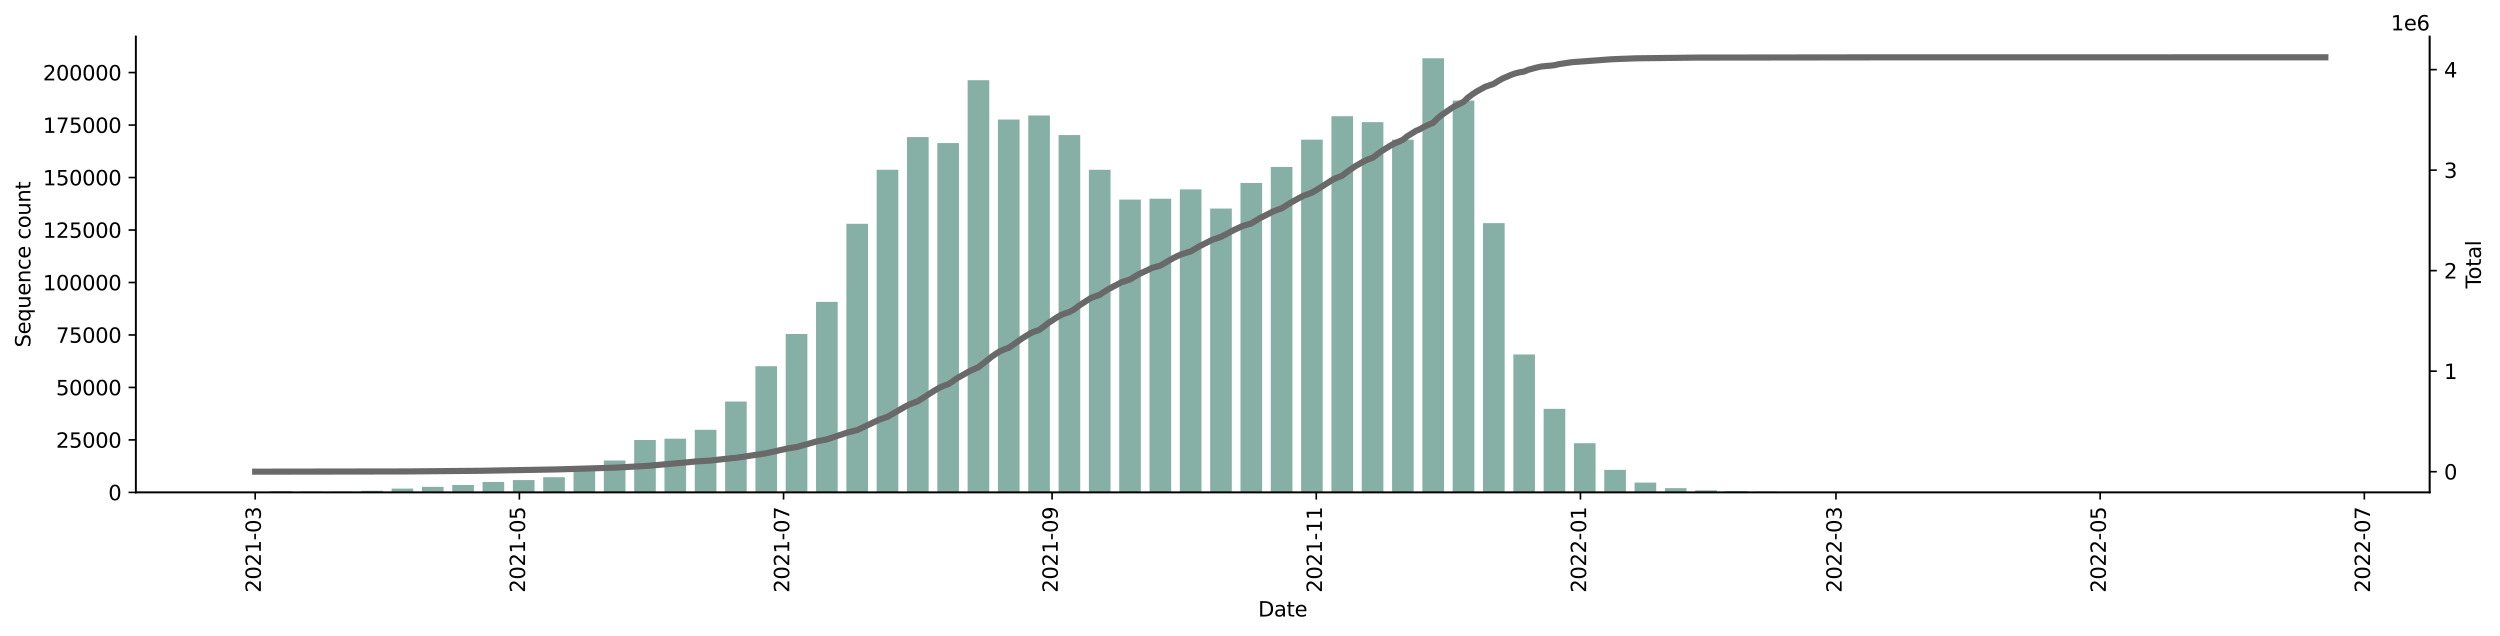<?xml version="1.0" encoding="utf-8" standalone="no"?>
<!DOCTYPE svg PUBLIC "-//W3C//DTD SVG 1.1//EN"
  "http://www.w3.org/Graphics/SVG/1.1/DTD/svg11.dtd">
<svg xmlns:xlink="http://www.w3.org/1999/xlink" width="1216.294pt" height="309.219pt" viewBox="0 0 1216.294 309.219" xmlns="http://www.w3.org/2000/svg" version="1.1">
 <defs>
  <style type="text/css">*{stroke-linejoin: round; stroke-linecap: butt}</style>
 </defs>
 <g id="figure_1">
  <g id="patch_1">
   <path d="M 0 309.219 
L 1216.294 309.219 
L 1216.294 0 
L 0 0 
z
" style="fill: #ffffff"/>
  </g>
  <g id="axes_1">
   <g id="patch_2">
    <path d="M 66.053 239.558 
L 1182.053 239.558 
L 1182.053 17.798 
L 66.053 17.798 
z
" style="fill: #ffffff"/>
   </g>
   <g id="patch_3">
    <path d="M 116.78 239.558 
L 127.316 239.558 
L 127.316 239.424 
L 116.78 239.424 
z
" clip-path="url(#p2459a14242)" style="fill: #86b0a6"/>
   </g>
   <g id="patch_4">
    <path d="M 131.53 239.558 
L 142.065 239.558 
L 142.065 239.015 
L 131.53 239.015 
z
" clip-path="url(#p2459a14242)" style="fill: #86b0a6"/>
   </g>
   <g id="patch_5">
    <path d="M 146.279 239.558 
L 156.814 239.558 
L 156.814 239.2 
L 146.279 239.2 
z
" clip-path="url(#p2459a14242)" style="fill: #86b0a6"/>
   </g>
   <g id="patch_6">
    <path d="M 161.028 239.558 
L 171.564 239.558 
L 171.564 239.24 
L 161.028 239.24 
z
" clip-path="url(#p2459a14242)" style="fill: #86b0a6"/>
   </g>
   <g id="patch_7">
    <path d="M 175.778 239.558 
L 186.313 239.558 
L 186.313 238.774 
L 175.778 238.774 
z
" clip-path="url(#p2459a14242)" style="fill: #86b0a6"/>
   </g>
   <g id="patch_8">
    <path d="M 190.527 239.558 
L 201.062 239.558 
L 201.062 237.723 
L 190.527 237.723 
z
" clip-path="url(#p2459a14242)" style="fill: #86b0a6"/>
   </g>
   <g id="patch_9">
    <path d="M 205.277 239.558 
L 215.812 239.558 
L 215.812 236.869 
L 205.277 236.869 
z
" clip-path="url(#p2459a14242)" style="fill: #86b0a6"/>
   </g>
   <g id="patch_10">
    <path d="M 220.026 239.558 
L 230.561 239.558 
L 230.561 235.949 
L 220.026 235.949 
z
" clip-path="url(#p2459a14242)" style="fill: #86b0a6"/>
   </g>
   <g id="patch_11">
    <path d="M 234.775 239.558 
L 245.311 239.558 
L 245.311 234.481 
L 234.775 234.481 
z
" clip-path="url(#p2459a14242)" style="fill: #86b0a6"/>
   </g>
   <g id="patch_12">
    <path d="M 249.525 239.558 
L 260.06 239.558 
L 260.06 233.558 
L 249.525 233.558 
z
" clip-path="url(#p2459a14242)" style="fill: #86b0a6"/>
   </g>
   <g id="patch_13">
    <path d="M 264.274 239.558 
L 274.809 239.558 
L 274.809 232.164 
L 264.274 232.164 
z
" clip-path="url(#p2459a14242)" style="fill: #86b0a6"/>
   </g>
   <g id="patch_14">
    <path d="M 279.023 239.558 
L 289.559 239.558 
L 289.559 228.813 
L 279.023 228.813 
z
" clip-path="url(#p2459a14242)" style="fill: #86b0a6"/>
   </g>
   <g id="patch_15">
    <path d="M 293.773 239.558 
L 304.308 239.558 
L 304.308 224.05 
L 293.773 224.05 
z
" clip-path="url(#p2459a14242)" style="fill: #86b0a6"/>
   </g>
   <g id="patch_16">
    <path d="M 308.522 239.558 
L 319.057 239.558 
L 319.057 214.082 
L 308.522 214.082 
z
" clip-path="url(#p2459a14242)" style="fill: #86b0a6"/>
   </g>
   <g id="patch_17">
    <path d="M 323.271 239.558 
L 333.807 239.558 
L 333.807 213.405 
L 323.271 213.405 
z
" clip-path="url(#p2459a14242)" style="fill: #86b0a6"/>
   </g>
   <g id="patch_18">
    <path d="M 338.021 239.558 
L 348.556 239.558 
L 348.556 209.091 
L 338.021 209.091 
z
" clip-path="url(#p2459a14242)" style="fill: #86b0a6"/>
   </g>
   <g id="patch_19">
    <path d="M 352.77 239.558 
L 363.305 239.558 
L 363.305 195.361 
L 352.77 195.361 
z
" clip-path="url(#p2459a14242)" style="fill: #86b0a6"/>
   </g>
   <g id="patch_20">
    <path d="M 367.52 239.558 
L 378.055 239.558 
L 378.055 178.16 
L 367.52 178.16 
z
" clip-path="url(#p2459a14242)" style="fill: #86b0a6"/>
   </g>
   <g id="patch_21">
    <path d="M 382.269 239.558 
L 392.804 239.558 
L 392.804 162.495 
L 382.269 162.495 
z
" clip-path="url(#p2459a14242)" style="fill: #86b0a6"/>
   </g>
   <g id="patch_22">
    <path d="M 397.018 239.558 
L 407.554 239.558 
L 407.554 146.873 
L 397.018 146.873 
z
" clip-path="url(#p2459a14242)" style="fill: #86b0a6"/>
   </g>
   <g id="patch_23">
    <path d="M 411.768 239.558 
L 422.303 239.558 
L 422.303 108.888 
L 411.768 108.888 
z
" clip-path="url(#p2459a14242)" style="fill: #86b0a6"/>
   </g>
   <g id="patch_24">
    <path d="M 426.517 239.558 
L 437.052 239.558 
L 437.052 82.579 
L 426.517 82.579 
z
" clip-path="url(#p2459a14242)" style="fill: #86b0a6"/>
   </g>
   <g id="patch_25">
    <path d="M 441.266 239.558 
L 451.802 239.558 
L 451.802 66.692 
L 441.266 66.692 
z
" clip-path="url(#p2459a14242)" style="fill: #86b0a6"/>
   </g>
   <g id="patch_26">
    <path d="M 456.016 239.558 
L 466.551 239.558 
L 466.551 69.593 
L 456.016 69.593 
z
" clip-path="url(#p2459a14242)" style="fill: #86b0a6"/>
   </g>
   <g id="patch_27">
    <path d="M 470.765 239.558 
L 481.3 239.558 
L 481.3 39.032 
L 470.765 39.032 
z
" clip-path="url(#p2459a14242)" style="fill: #86b0a6"/>
   </g>
   <g id="patch_28">
    <path d="M 485.514 239.558 
L 496.05 239.558 
L 496.05 58.16 
L 485.514 58.16 
z
" clip-path="url(#p2459a14242)" style="fill: #86b0a6"/>
   </g>
   <g id="patch_29">
    <path d="M 500.264 239.558 
L 510.799 239.558 
L 510.799 56.19 
L 500.264 56.19 
z
" clip-path="url(#p2459a14242)" style="fill: #86b0a6"/>
   </g>
   <g id="patch_30">
    <path d="M 515.013 239.558 
L 525.548 239.558 
L 525.548 65.703 
L 515.013 65.703 
z
" clip-path="url(#p2459a14242)" style="fill: #86b0a6"/>
   </g>
   <g id="patch_31">
    <path d="M 529.763 239.558 
L 540.298 239.558 
L 540.298 82.614 
L 529.763 82.614 
z
" clip-path="url(#p2459a14242)" style="fill: #86b0a6"/>
   </g>
   <g id="patch_32">
    <path d="M 544.512 239.558 
L 555.047 239.558 
L 555.047 97.116 
L 544.512 97.116 
z
" clip-path="url(#p2459a14242)" style="fill: #86b0a6"/>
   </g>
   <g id="patch_33">
    <path d="M 559.261 239.558 
L 569.797 239.558 
L 569.797 96.688 
L 559.261 96.688 
z
" clip-path="url(#p2459a14242)" style="fill: #86b0a6"/>
   </g>
   <g id="patch_34">
    <path d="M 574.011 239.558 
L 584.546 239.558 
L 584.546 92.149 
L 574.011 92.149 
z
" clip-path="url(#p2459a14242)" style="fill: #86b0a6"/>
   </g>
   <g id="patch_35">
    <path d="M 588.76 239.558 
L 599.295 239.558 
L 599.295 101.457 
L 588.76 101.457 
z
" clip-path="url(#p2459a14242)" style="fill: #86b0a6"/>
   </g>
   <g id="patch_36">
    <path d="M 603.509 239.558 
L 614.045 239.558 
L 614.045 89.024 
L 603.509 89.024 
z
" clip-path="url(#p2459a14242)" style="fill: #86b0a6"/>
   </g>
   <g id="patch_37">
    <path d="M 618.259 239.558 
L 628.794 239.558 
L 628.794 81.213 
L 618.259 81.213 
z
" clip-path="url(#p2459a14242)" style="fill: #86b0a6"/>
   </g>
   <g id="patch_38">
    <path d="M 633.008 239.558 
L 643.543 239.558 
L 643.543 67.96 
L 633.008 67.96 
z
" clip-path="url(#p2459a14242)" style="fill: #86b0a6"/>
   </g>
   <g id="patch_39">
    <path d="M 647.757 239.558 
L 658.293 239.558 
L 658.293 56.535 
L 647.757 56.535 
z
" clip-path="url(#p2459a14242)" style="fill: #86b0a6"/>
   </g>
   <g id="patch_40">
    <path d="M 662.507 239.558 
L 673.042 239.558 
L 673.042 59.416 
L 662.507 59.416 
z
" clip-path="url(#p2459a14242)" style="fill: #86b0a6"/>
   </g>
   <g id="patch_41">
    <path d="M 677.256 239.558 
L 687.791 239.558 
L 687.791 67.96 
L 677.256 67.96 
z
" clip-path="url(#p2459a14242)" style="fill: #86b0a6"/>
   </g>
   <g id="patch_42">
    <path d="M 692.006 239.558 
L 702.541 239.558 
L 702.541 28.358 
L 692.006 28.358 
z
" clip-path="url(#p2459a14242)" style="fill: #86b0a6"/>
   </g>
   <g id="patch_43">
    <path d="M 706.755 239.558 
L 717.29 239.558 
L 717.29 48.919 
L 706.755 48.919 
z
" clip-path="url(#p2459a14242)" style="fill: #86b0a6"/>
   </g>
   <g id="patch_44">
    <path d="M 721.504 239.558 
L 732.04 239.558 
L 732.04 108.569 
L 721.504 108.569 
z
" clip-path="url(#p2459a14242)" style="fill: #86b0a6"/>
   </g>
   <g id="patch_45">
    <path d="M 736.254 239.558 
L 746.789 239.558 
L 746.789 172.458 
L 736.254 172.458 
z
" clip-path="url(#p2459a14242)" style="fill: #86b0a6"/>
   </g>
   <g id="patch_46">
    <path d="M 751.003 239.558 
L 761.538 239.558 
L 761.538 198.926 
L 751.003 198.926 
z
" clip-path="url(#p2459a14242)" style="fill: #86b0a6"/>
   </g>
   <g id="patch_47">
    <path d="M 765.752 239.558 
L 776.288 239.558 
L 776.288 215.639 
L 765.752 215.639 
z
" clip-path="url(#p2459a14242)" style="fill: #86b0a6"/>
   </g>
   <g id="patch_48">
    <path d="M 780.502 239.558 
L 791.037 239.558 
L 791.037 228.591 
L 780.502 228.591 
z
" clip-path="url(#p2459a14242)" style="fill: #86b0a6"/>
   </g>
   <g id="patch_49">
    <path d="M 795.251 239.558 
L 805.786 239.558 
L 805.786 234.779 
L 795.251 234.779 
z
" clip-path="url(#p2459a14242)" style="fill: #86b0a6"/>
   </g>
   <g id="patch_50">
    <path d="M 810 239.558 
L 820.536 239.558 
L 820.536 237.473 
L 810 237.473 
z
" clip-path="url(#p2459a14242)" style="fill: #86b0a6"/>
   </g>
   <g id="patch_51">
    <path d="M 824.75 239.558 
L 835.285 239.558 
L 835.285 238.553 
L 824.75 238.553 
z
" clip-path="url(#p2459a14242)" style="fill: #86b0a6"/>
   </g>
   <g id="patch_52">
    <path d="M 839.499 239.558 
L 850.034 239.558 
L 850.034 238.974 
L 839.499 238.974 
z
" clip-path="url(#p2459a14242)" style="fill: #86b0a6"/>
   </g>
   <g id="patch_53">
    <path d="M 854.249 239.558 
L 864.784 239.558 
L 864.784 239.247 
L 854.249 239.247 
z
" clip-path="url(#p2459a14242)" style="fill: #86b0a6"/>
   </g>
   <g id="patch_54">
    <path d="M 868.998 239.558 
L 879.533 239.558 
L 879.533 239.358 
L 868.998 239.358 
z
" clip-path="url(#p2459a14242)" style="fill: #86b0a6"/>
   </g>
   <g id="patch_55">
    <path d="M 883.747 239.558 
L 894.283 239.558 
L 894.283 239.437 
L 883.747 239.437 
z
" clip-path="url(#p2459a14242)" style="fill: #86b0a6"/>
   </g>
   <g id="patch_56">
    <path d="M 898.497 239.558 
L 909.032 239.558 
L 909.032 239.443 
L 898.497 239.443 
z
" clip-path="url(#p2459a14242)" style="fill: #86b0a6"/>
   </g>
   <g id="patch_57">
    <path d="M 913.246 239.558 
L 923.781 239.558 
L 923.781 239.451 
L 913.246 239.451 
z
" clip-path="url(#p2459a14242)" style="fill: #86b0a6"/>
   </g>
   <g id="patch_58">
    <path d="M 927.995 239.558 
L 938.531 239.558 
L 938.531 239.48 
L 927.995 239.48 
z
" clip-path="url(#p2459a14242)" style="fill: #86b0a6"/>
   </g>
   <g id="patch_59">
    <path d="M 942.745 239.558 
L 953.28 239.558 
L 953.28 239.521 
L 942.745 239.521 
z
" clip-path="url(#p2459a14242)" style="fill: #86b0a6"/>
   </g>
   <g id="patch_60">
    <path d="M 957.494 239.558 
L 968.029 239.558 
L 968.029 239.534 
L 957.494 239.534 
z
" clip-path="url(#p2459a14242)" style="fill: #86b0a6"/>
   </g>
   <g id="patch_61">
    <path d="M 972.243 239.558 
L 982.779 239.558 
L 982.779 239.535 
L 972.243 239.535 
z
" clip-path="url(#p2459a14242)" style="fill: #86b0a6"/>
   </g>
   <g id="patch_62">
    <path d="M 986.993 239.558 
L 997.528 239.558 
L 997.528 239.535 
L 986.993 239.535 
z
" clip-path="url(#p2459a14242)" style="fill: #86b0a6"/>
   </g>
   <g id="patch_63">
    <path d="M 1001.742 239.558 
L 1012.277 239.558 
L 1012.277 239.535 
L 1001.742 239.535 
z
" clip-path="url(#p2459a14242)" style="fill: #86b0a6"/>
   </g>
   <g id="patch_64">
    <path d="M 1016.492 239.558 
L 1027.027 239.558 
L 1027.027 239.552 
L 1016.492 239.552 
z
" clip-path="url(#p2459a14242)" style="fill: #86b0a6"/>
   </g>
   <g id="patch_65">
    <path d="M 1031.241 239.558 
L 1041.776 239.558 
L 1041.776 239.543 
L 1031.241 239.543 
z
" clip-path="url(#p2459a14242)" style="fill: #86b0a6"/>
   </g>
   <g id="patch_66">
    <path d="M 1045.99 239.558 
L 1056.526 239.558 
L 1056.526 239.554 
L 1045.99 239.554 
z
" clip-path="url(#p2459a14242)" style="fill: #86b0a6"/>
   </g>
   <g id="patch_67">
    <path d="M 1060.74 239.558 
L 1071.275 239.558 
L 1071.275 239.549 
L 1060.74 239.549 
z
" clip-path="url(#p2459a14242)" style="fill: #86b0a6"/>
   </g>
   <g id="patch_68">
    <path d="M 1075.489 239.558 
L 1086.024 239.558 
L 1086.024 239.547 
L 1075.489 239.547 
z
" clip-path="url(#p2459a14242)" style="fill: #86b0a6"/>
   </g>
   <g id="patch_69">
    <path d="M 1090.238 239.558 
L 1100.774 239.558 
L 1100.774 239.557 
L 1090.238 239.557 
z
" clip-path="url(#p2459a14242)" style="fill: #86b0a6"/>
   </g>
   <g id="patch_70">
    <path d="M 1104.988 239.558 
L 1115.523 239.558 
L 1115.523 239.554 
L 1104.988 239.554 
z
" clip-path="url(#p2459a14242)" style="fill: #86b0a6"/>
   </g>
   <g id="patch_71">
    <path d="M 1119.737 239.558 
L 1130.272 239.558 
L 1130.272 239.557 
L 1119.737 239.557 
z
" clip-path="url(#p2459a14242)" style="fill: #86b0a6"/>
   </g>
   <g id="matplotlib.axis_1">
    <g id="xtick_1">
     <g id="line2d_1">
      <defs>
       <path id="mb4c9e1dff2" d="M 0 0 
L 0 3.5 
" style="stroke: #000000; stroke-width: 0.8"/>
      </defs>
      <g>
       <use xlink:href="#mb4c9e1dff2" x="124.155" y="239.558" style="stroke: #000000; stroke-width: 0.8"/>
      </g>
     </g>
     <g id="text_1">
      <!-- 2021-03 -->
      <g transform="translate(126.914 288.341)rotate(-90)scale(0.1 -0.1)">
       <defs>
        <path id="DejaVuSans-32" d="M 1228 531 
L 3431 531 
L 3431 0 
L 469 0 
L 469 531 
Q 828 903 1448 1529 
Q 2069 2156 2228 2338 
Q 2531 2678 2651 2914 
Q 2772 3150 2772 3378 
Q 2772 3750 2511 3984 
Q 2250 4219 1831 4219 
Q 1534 4219 1204 4116 
Q 875 4013 500 3803 
L 500 4441 
Q 881 4594 1212 4672 
Q 1544 4750 1819 4750 
Q 2544 4750 2975 4387 
Q 3406 4025 3406 3419 
Q 3406 3131 3298 2873 
Q 3191 2616 2906 2266 
Q 2828 2175 2409 1742 
Q 1991 1309 1228 531 
z
" transform="scale(0.016)"/>
        <path id="DejaVuSans-30" d="M 2034 4250 
Q 1547 4250 1301 3770 
Q 1056 3291 1056 2328 
Q 1056 1369 1301 889 
Q 1547 409 2034 409 
Q 2525 409 2770 889 
Q 3016 1369 3016 2328 
Q 3016 3291 2770 3770 
Q 2525 4250 2034 4250 
z
M 2034 4750 
Q 2819 4750 3233 4129 
Q 3647 3509 3647 2328 
Q 3647 1150 3233 529 
Q 2819 -91 2034 -91 
Q 1250 -91 836 529 
Q 422 1150 422 2328 
Q 422 3509 836 4129 
Q 1250 4750 2034 4750 
z
" transform="scale(0.016)"/>
        <path id="DejaVuSans-31" d="M 794 531 
L 1825 531 
L 1825 4091 
L 703 3866 
L 703 4441 
L 1819 4666 
L 2450 4666 
L 2450 531 
L 3481 531 
L 3481 0 
L 794 0 
L 794 531 
z
" transform="scale(0.016)"/>
        <path id="DejaVuSans-2d" d="M 313 2009 
L 1997 2009 
L 1997 1497 
L 313 1497 
L 313 2009 
z
" transform="scale(0.016)"/>
        <path id="DejaVuSans-33" d="M 2597 2516 
Q 3050 2419 3304 2112 
Q 3559 1806 3559 1356 
Q 3559 666 3084 287 
Q 2609 -91 1734 -91 
Q 1441 -91 1130 -33 
Q 819 25 488 141 
L 488 750 
Q 750 597 1062 519 
Q 1375 441 1716 441 
Q 2309 441 2620 675 
Q 2931 909 2931 1356 
Q 2931 1769 2642 2001 
Q 2353 2234 1838 2234 
L 1294 2234 
L 1294 2753 
L 1863 2753 
Q 2328 2753 2575 2939 
Q 2822 3125 2822 3475 
Q 2822 3834 2567 4026 
Q 2313 4219 1838 4219 
Q 1578 4219 1281 4162 
Q 984 4106 628 3988 
L 628 4550 
Q 988 4650 1302 4700 
Q 1616 4750 1894 4750 
Q 2613 4750 3031 4423 
Q 3450 4097 3450 3541 
Q 3450 3153 3228 2886 
Q 3006 2619 2597 2516 
z
" transform="scale(0.016)"/>
       </defs>
       <use xlink:href="#DejaVuSans-32"/>
       <use xlink:href="#DejaVuSans-30" x="63.623"/>
       <use xlink:href="#DejaVuSans-32" x="127.246"/>
       <use xlink:href="#DejaVuSans-31" x="190.869"/>
       <use xlink:href="#DejaVuSans-2d" x="254.492"/>
       <use xlink:href="#DejaVuSans-30" x="290.576"/>
       <use xlink:href="#DejaVuSans-33" x="354.199"/>
      </g>
     </g>
    </g>
    <g id="xtick_2">
     <g id="line2d_2">
      <g>
       <use xlink:href="#mb4c9e1dff2" x="252.685" y="239.558" style="stroke: #000000; stroke-width: 0.8"/>
      </g>
     </g>
     <g id="text_2">
      <!-- 2021-05 -->
      <g transform="translate(255.445 288.341)rotate(-90)scale(0.1 -0.1)">
       <defs>
        <path id="DejaVuSans-35" d="M 691 4666 
L 3169 4666 
L 3169 4134 
L 1269 4134 
L 1269 2991 
Q 1406 3038 1543 3061 
Q 1681 3084 1819 3084 
Q 2600 3084 3056 2656 
Q 3513 2228 3513 1497 
Q 3513 744 3044 326 
Q 2575 -91 1722 -91 
Q 1428 -91 1123 -41 
Q 819 9 494 109 
L 494 744 
Q 775 591 1075 516 
Q 1375 441 1709 441 
Q 2250 441 2565 725 
Q 2881 1009 2881 1497 
Q 2881 1984 2565 2268 
Q 2250 2553 1709 2553 
Q 1456 2553 1204 2497 
Q 953 2441 691 2322 
L 691 4666 
z
" transform="scale(0.016)"/>
       </defs>
       <use xlink:href="#DejaVuSans-32"/>
       <use xlink:href="#DejaVuSans-30" x="63.623"/>
       <use xlink:href="#DejaVuSans-32" x="127.246"/>
       <use xlink:href="#DejaVuSans-31" x="190.869"/>
       <use xlink:href="#DejaVuSans-2d" x="254.492"/>
       <use xlink:href="#DejaVuSans-30" x="290.576"/>
       <use xlink:href="#DejaVuSans-35" x="354.199"/>
      </g>
     </g>
    </g>
    <g id="xtick_3">
     <g id="line2d_3">
      <g>
       <use xlink:href="#mb4c9e1dff2" x="381.215" y="239.558" style="stroke: #000000; stroke-width: 0.8"/>
      </g>
     </g>
     <g id="text_3">
      <!-- 2021-07 -->
      <g transform="translate(383.975 288.341)rotate(-90)scale(0.1 -0.1)">
       <defs>
        <path id="DejaVuSans-37" d="M 525 4666 
L 3525 4666 
L 3525 4397 
L 1831 0 
L 1172 0 
L 2766 4134 
L 525 4134 
L 525 4666 
z
" transform="scale(0.016)"/>
       </defs>
       <use xlink:href="#DejaVuSans-32"/>
       <use xlink:href="#DejaVuSans-30" x="63.623"/>
       <use xlink:href="#DejaVuSans-32" x="127.246"/>
       <use xlink:href="#DejaVuSans-31" x="190.869"/>
       <use xlink:href="#DejaVuSans-2d" x="254.492"/>
       <use xlink:href="#DejaVuSans-30" x="290.576"/>
       <use xlink:href="#DejaVuSans-37" x="354.199"/>
      </g>
     </g>
    </g>
    <g id="xtick_4">
     <g id="line2d_4">
      <g>
       <use xlink:href="#mb4c9e1dff2" x="511.853" y="239.558" style="stroke: #000000; stroke-width: 0.8"/>
      </g>
     </g>
     <g id="text_4">
      <!-- 2021-09 -->
      <g transform="translate(514.612 288.341)rotate(-90)scale(0.1 -0.1)">
       <defs>
        <path id="DejaVuSans-39" d="M 703 97 
L 703 672 
Q 941 559 1184 500 
Q 1428 441 1663 441 
Q 2288 441 2617 861 
Q 2947 1281 2994 2138 
Q 2813 1869 2534 1725 
Q 2256 1581 1919 1581 
Q 1219 1581 811 2004 
Q 403 2428 403 3163 
Q 403 3881 828 4315 
Q 1253 4750 1959 4750 
Q 2769 4750 3195 4129 
Q 3622 3509 3622 2328 
Q 3622 1225 3098 567 
Q 2575 -91 1691 -91 
Q 1453 -91 1209 -44 
Q 966 3 703 97 
z
M 1959 2075 
Q 2384 2075 2632 2365 
Q 2881 2656 2881 3163 
Q 2881 3666 2632 3958 
Q 2384 4250 1959 4250 
Q 1534 4250 1286 3958 
Q 1038 3666 1038 3163 
Q 1038 2656 1286 2365 
Q 1534 2075 1959 2075 
z
" transform="scale(0.016)"/>
       </defs>
       <use xlink:href="#DejaVuSans-32"/>
       <use xlink:href="#DejaVuSans-30" x="63.623"/>
       <use xlink:href="#DejaVuSans-32" x="127.246"/>
       <use xlink:href="#DejaVuSans-31" x="190.869"/>
       <use xlink:href="#DejaVuSans-2d" x="254.492"/>
       <use xlink:href="#DejaVuSans-30" x="290.576"/>
       <use xlink:href="#DejaVuSans-39" x="354.199"/>
      </g>
     </g>
    </g>
    <g id="xtick_5">
     <g id="line2d_5">
      <g>
       <use xlink:href="#mb4c9e1dff2" x="640.383" y="239.558" style="stroke: #000000; stroke-width: 0.8"/>
      </g>
     </g>
     <g id="text_5">
      <!-- 2021-11 -->
      <g transform="translate(643.142 288.341)rotate(-90)scale(0.1 -0.1)">
       <use xlink:href="#DejaVuSans-32"/>
       <use xlink:href="#DejaVuSans-30" x="63.623"/>
       <use xlink:href="#DejaVuSans-32" x="127.246"/>
       <use xlink:href="#DejaVuSans-31" x="190.869"/>
       <use xlink:href="#DejaVuSans-2d" x="254.492"/>
       <use xlink:href="#DejaVuSans-31" x="290.576"/>
       <use xlink:href="#DejaVuSans-31" x="354.199"/>
      </g>
     </g>
    </g>
    <g id="xtick_6">
     <g id="line2d_6">
      <g>
       <use xlink:href="#mb4c9e1dff2" x="768.913" y="239.558" style="stroke: #000000; stroke-width: 0.8"/>
      </g>
     </g>
     <g id="text_6">
      <!-- 2022-01 -->
      <g transform="translate(771.672 288.341)rotate(-90)scale(0.1 -0.1)">
       <use xlink:href="#DejaVuSans-32"/>
       <use xlink:href="#DejaVuSans-30" x="63.623"/>
       <use xlink:href="#DejaVuSans-32" x="127.246"/>
       <use xlink:href="#DejaVuSans-32" x="190.869"/>
       <use xlink:href="#DejaVuSans-2d" x="254.492"/>
       <use xlink:href="#DejaVuSans-30" x="290.576"/>
       <use xlink:href="#DejaVuSans-31" x="354.199"/>
      </g>
     </g>
    </g>
    <g id="xtick_7">
     <g id="line2d_7">
      <g>
       <use xlink:href="#mb4c9e1dff2" x="893.229" y="239.558" style="stroke: #000000; stroke-width: 0.8"/>
      </g>
     </g>
     <g id="text_7">
      <!-- 2022-03 -->
      <g transform="translate(895.988 288.341)rotate(-90)scale(0.1 -0.1)">
       <use xlink:href="#DejaVuSans-32"/>
       <use xlink:href="#DejaVuSans-30" x="63.623"/>
       <use xlink:href="#DejaVuSans-32" x="127.246"/>
       <use xlink:href="#DejaVuSans-32" x="190.869"/>
       <use xlink:href="#DejaVuSans-2d" x="254.492"/>
       <use xlink:href="#DejaVuSans-30" x="290.576"/>
       <use xlink:href="#DejaVuSans-33" x="354.199"/>
      </g>
     </g>
    </g>
    <g id="xtick_8">
     <g id="line2d_8">
      <g>
       <use xlink:href="#mb4c9e1dff2" x="1021.759" y="239.558" style="stroke: #000000; stroke-width: 0.8"/>
      </g>
     </g>
     <g id="text_8">
      <!-- 2022-05 -->
      <g transform="translate(1024.519 288.341)rotate(-90)scale(0.1 -0.1)">
       <use xlink:href="#DejaVuSans-32"/>
       <use xlink:href="#DejaVuSans-30" x="63.623"/>
       <use xlink:href="#DejaVuSans-32" x="127.246"/>
       <use xlink:href="#DejaVuSans-32" x="190.869"/>
       <use xlink:href="#DejaVuSans-2d" x="254.492"/>
       <use xlink:href="#DejaVuSans-30" x="290.576"/>
       <use xlink:href="#DejaVuSans-35" x="354.199"/>
      </g>
     </g>
    </g>
    <g id="xtick_9">
     <g id="line2d_9">
      <g>
       <use xlink:href="#mb4c9e1dff2" x="1150.289" y="239.558" style="stroke: #000000; stroke-width: 0.8"/>
      </g>
     </g>
     <g id="text_9">
      <!-- 2022-07 -->
      <g transform="translate(1153.049 288.341)rotate(-90)scale(0.1 -0.1)">
       <use xlink:href="#DejaVuSans-32"/>
       <use xlink:href="#DejaVuSans-30" x="63.623"/>
       <use xlink:href="#DejaVuSans-32" x="127.246"/>
       <use xlink:href="#DejaVuSans-32" x="190.869"/>
       <use xlink:href="#DejaVuSans-2d" x="254.492"/>
       <use xlink:href="#DejaVuSans-30" x="290.576"/>
       <use xlink:href="#DejaVuSans-37" x="354.199"/>
      </g>
     </g>
    </g>
    <g id="text_10">
     <!-- Date -->
     <g transform="translate(612.102 299.94)scale(0.1 -0.1)">
      <defs>
       <path id="DejaVuSans-44" d="M 1259 4147 
L 1259 519 
L 2022 519 
Q 2988 519 3436 956 
Q 3884 1394 3884 2338 
Q 3884 3275 3436 3711 
Q 2988 4147 2022 4147 
L 1259 4147 
z
M 628 4666 
L 1925 4666 
Q 3281 4666 3915 4102 
Q 4550 3538 4550 2338 
Q 4550 1131 3912 565 
Q 3275 0 1925 0 
L 628 0 
L 628 4666 
z
" transform="scale(0.016)"/>
       <path id="DejaVuSans-61" d="M 2194 1759 
Q 1497 1759 1228 1600 
Q 959 1441 959 1056 
Q 959 750 1161 570 
Q 1363 391 1709 391 
Q 2188 391 2477 730 
Q 2766 1069 2766 1631 
L 2766 1759 
L 2194 1759 
z
M 3341 1997 
L 3341 0 
L 2766 0 
L 2766 531 
Q 2569 213 2275 61 
Q 1981 -91 1556 -91 
Q 1019 -91 701 211 
Q 384 513 384 1019 
Q 384 1609 779 1909 
Q 1175 2209 1959 2209 
L 2766 2209 
L 2766 2266 
Q 2766 2663 2505 2880 
Q 2244 3097 1772 3097 
Q 1472 3097 1187 3025 
Q 903 2953 641 2809 
L 641 3341 
Q 956 3463 1253 3523 
Q 1550 3584 1831 3584 
Q 2591 3584 2966 3190 
Q 3341 2797 3341 1997 
z
" transform="scale(0.016)"/>
       <path id="DejaVuSans-74" d="M 1172 4494 
L 1172 3500 
L 2356 3500 
L 2356 3053 
L 1172 3053 
L 1172 1153 
Q 1172 725 1289 603 
Q 1406 481 1766 481 
L 2356 481 
L 2356 0 
L 1766 0 
Q 1100 0 847 248 
Q 594 497 594 1153 
L 594 3053 
L 172 3053 
L 172 3500 
L 594 3500 
L 594 4494 
L 1172 4494 
z
" transform="scale(0.016)"/>
       <path id="DejaVuSans-65" d="M 3597 1894 
L 3597 1613 
L 953 1613 
Q 991 1019 1311 708 
Q 1631 397 2203 397 
Q 2534 397 2845 478 
Q 3156 559 3463 722 
L 3463 178 
Q 3153 47 2828 -22 
Q 2503 -91 2169 -91 
Q 1331 -91 842 396 
Q 353 884 353 1716 
Q 353 2575 817 3079 
Q 1281 3584 2069 3584 
Q 2775 3584 3186 3129 
Q 3597 2675 3597 1894 
z
M 3022 2063 
Q 3016 2534 2758 2815 
Q 2500 3097 2075 3097 
Q 1594 3097 1305 2825 
Q 1016 2553 972 2059 
L 3022 2063 
z
" transform="scale(0.016)"/>
      </defs>
      <use xlink:href="#DejaVuSans-44"/>
      <use xlink:href="#DejaVuSans-61" x="77.002"/>
      <use xlink:href="#DejaVuSans-74" x="138.281"/>
      <use xlink:href="#DejaVuSans-65" x="177.49"/>
     </g>
    </g>
   </g>
   <g id="matplotlib.axis_2">
    <g id="ytick_1">
     <g id="line2d_10">
      <defs>
       <path id="m74908f4614" d="M 0 0 
L -3.5 0 
" style="stroke: #000000; stroke-width: 0.8"/>
      </defs>
      <g>
       <use xlink:href="#m74908f4614" x="66.053" y="239.558" style="stroke: #000000; stroke-width: 0.8"/>
      </g>
     </g>
     <g id="text_11">
      <!-- 0 -->
      <g transform="translate(52.691 243.358)scale(0.1 -0.1)">
       <use xlink:href="#DejaVuSans-30"/>
      </g>
     </g>
    </g>
    <g id="ytick_2">
     <g id="line2d_11">
      <g>
       <use xlink:href="#m74908f4614" x="66.053" y="214.028" style="stroke: #000000; stroke-width: 0.8"/>
      </g>
     </g>
     <g id="text_12">
      <!-- 25000 -->
      <g transform="translate(27.241 217.827)scale(0.1 -0.1)">
       <use xlink:href="#DejaVuSans-32"/>
       <use xlink:href="#DejaVuSans-35" x="63.623"/>
       <use xlink:href="#DejaVuSans-30" x="127.246"/>
       <use xlink:href="#DejaVuSans-30" x="190.869"/>
       <use xlink:href="#DejaVuSans-30" x="254.492"/>
      </g>
     </g>
    </g>
    <g id="ytick_3">
     <g id="line2d_12">
      <g>
       <use xlink:href="#m74908f4614" x="66.053" y="188.498" style="stroke: #000000; stroke-width: 0.8"/>
      </g>
     </g>
     <g id="text_13">
      <!-- 50000 -->
      <g transform="translate(27.241 192.297)scale(0.1 -0.1)">
       <use xlink:href="#DejaVuSans-35"/>
       <use xlink:href="#DejaVuSans-30" x="63.623"/>
       <use xlink:href="#DejaVuSans-30" x="127.246"/>
       <use xlink:href="#DejaVuSans-30" x="190.869"/>
       <use xlink:href="#DejaVuSans-30" x="254.492"/>
      </g>
     </g>
    </g>
    <g id="ytick_4">
     <g id="line2d_13">
      <g>
       <use xlink:href="#m74908f4614" x="66.053" y="162.967" style="stroke: #000000; stroke-width: 0.8"/>
      </g>
     </g>
     <g id="text_14">
      <!-- 75000 -->
      <g transform="translate(27.241 166.766)scale(0.1 -0.1)">
       <use xlink:href="#DejaVuSans-37"/>
       <use xlink:href="#DejaVuSans-35" x="63.623"/>
       <use xlink:href="#DejaVuSans-30" x="127.246"/>
       <use xlink:href="#DejaVuSans-30" x="190.869"/>
       <use xlink:href="#DejaVuSans-30" x="254.492"/>
      </g>
     </g>
    </g>
    <g id="ytick_5">
     <g id="line2d_14">
      <g>
       <use xlink:href="#m74908f4614" x="66.053" y="137.437" style="stroke: #000000; stroke-width: 0.8"/>
      </g>
     </g>
     <g id="text_15">
      <!-- 100000 -->
      <g transform="translate(20.878 141.236)scale(0.1 -0.1)">
       <use xlink:href="#DejaVuSans-31"/>
       <use xlink:href="#DejaVuSans-30" x="63.623"/>
       <use xlink:href="#DejaVuSans-30" x="127.246"/>
       <use xlink:href="#DejaVuSans-30" x="190.869"/>
       <use xlink:href="#DejaVuSans-30" x="254.492"/>
       <use xlink:href="#DejaVuSans-30" x="318.115"/>
      </g>
     </g>
    </g>
    <g id="ytick_6">
     <g id="line2d_15">
      <g>
       <use xlink:href="#m74908f4614" x="66.053" y="111.906" style="stroke: #000000; stroke-width: 0.8"/>
      </g>
     </g>
     <g id="text_16">
      <!-- 125000 -->
      <g transform="translate(20.878 115.705)scale(0.1 -0.1)">
       <use xlink:href="#DejaVuSans-31"/>
       <use xlink:href="#DejaVuSans-32" x="63.623"/>
       <use xlink:href="#DejaVuSans-35" x="127.246"/>
       <use xlink:href="#DejaVuSans-30" x="190.869"/>
       <use xlink:href="#DejaVuSans-30" x="254.492"/>
       <use xlink:href="#DejaVuSans-30" x="318.115"/>
      </g>
     </g>
    </g>
    <g id="ytick_7">
     <g id="line2d_16">
      <g>
       <use xlink:href="#m74908f4614" x="66.053" y="86.376" style="stroke: #000000; stroke-width: 0.8"/>
      </g>
     </g>
     <g id="text_17">
      <!-- 150000 -->
      <g transform="translate(20.878 90.175)scale(0.1 -0.1)">
       <use xlink:href="#DejaVuSans-31"/>
       <use xlink:href="#DejaVuSans-35" x="63.623"/>
       <use xlink:href="#DejaVuSans-30" x="127.246"/>
       <use xlink:href="#DejaVuSans-30" x="190.869"/>
       <use xlink:href="#DejaVuSans-30" x="254.492"/>
       <use xlink:href="#DejaVuSans-30" x="318.115"/>
      </g>
     </g>
    </g>
    <g id="ytick_8">
     <g id="line2d_17">
      <g>
       <use xlink:href="#m74908f4614" x="66.053" y="60.845" style="stroke: #000000; stroke-width: 0.8"/>
      </g>
     </g>
     <g id="text_18">
      <!-- 175000 -->
      <g transform="translate(20.878 64.645)scale(0.1 -0.1)">
       <use xlink:href="#DejaVuSans-31"/>
       <use xlink:href="#DejaVuSans-37" x="63.623"/>
       <use xlink:href="#DejaVuSans-35" x="127.246"/>
       <use xlink:href="#DejaVuSans-30" x="190.869"/>
       <use xlink:href="#DejaVuSans-30" x="254.492"/>
       <use xlink:href="#DejaVuSans-30" x="318.115"/>
      </g>
     </g>
    </g>
    <g id="ytick_9">
     <g id="line2d_18">
      <g>
       <use xlink:href="#m74908f4614" x="66.053" y="35.315" style="stroke: #000000; stroke-width: 0.8"/>
      </g>
     </g>
     <g id="text_19">
      <!-- 200000 -->
      <g transform="translate(20.878 39.114)scale(0.1 -0.1)">
       <use xlink:href="#DejaVuSans-32"/>
       <use xlink:href="#DejaVuSans-30" x="63.623"/>
       <use xlink:href="#DejaVuSans-30" x="127.246"/>
       <use xlink:href="#DejaVuSans-30" x="190.869"/>
       <use xlink:href="#DejaVuSans-30" x="254.492"/>
       <use xlink:href="#DejaVuSans-30" x="318.115"/>
      </g>
     </g>
    </g>
    <g id="text_20">
     <!-- Sequence count -->
     <g transform="translate(14.798 169.039)rotate(-90)scale(0.1 -0.1)">
      <defs>
       <path id="DejaVuSans-53" d="M 3425 4513 
L 3425 3897 
Q 3066 4069 2747 4153 
Q 2428 4238 2131 4238 
Q 1616 4238 1336 4038 
Q 1056 3838 1056 3469 
Q 1056 3159 1242 3001 
Q 1428 2844 1947 2747 
L 2328 2669 
Q 3034 2534 3370 2195 
Q 3706 1856 3706 1288 
Q 3706 609 3251 259 
Q 2797 -91 1919 -91 
Q 1588 -91 1214 -16 
Q 841 59 441 206 
L 441 856 
Q 825 641 1194 531 
Q 1563 422 1919 422 
Q 2459 422 2753 634 
Q 3047 847 3047 1241 
Q 3047 1584 2836 1778 
Q 2625 1972 2144 2069 
L 1759 2144 
Q 1053 2284 737 2584 
Q 422 2884 422 3419 
Q 422 4038 858 4394 
Q 1294 4750 2059 4750 
Q 2388 4750 2728 4690 
Q 3069 4631 3425 4513 
z
" transform="scale(0.016)"/>
       <path id="DejaVuSans-71" d="M 947 1747 
Q 947 1113 1208 752 
Q 1469 391 1925 391 
Q 2381 391 2643 752 
Q 2906 1113 2906 1747 
Q 2906 2381 2643 2742 
Q 2381 3103 1925 3103 
Q 1469 3103 1208 2742 
Q 947 2381 947 1747 
z
M 2906 525 
Q 2725 213 2448 61 
Q 2172 -91 1784 -91 
Q 1150 -91 751 415 
Q 353 922 353 1747 
Q 353 2572 751 3078 
Q 1150 3584 1784 3584 
Q 2172 3584 2448 3432 
Q 2725 3281 2906 2969 
L 2906 3500 
L 3481 3500 
L 3481 -1331 
L 2906 -1331 
L 2906 525 
z
" transform="scale(0.016)"/>
       <path id="DejaVuSans-75" d="M 544 1381 
L 544 3500 
L 1119 3500 
L 1119 1403 
Q 1119 906 1312 657 
Q 1506 409 1894 409 
Q 2359 409 2629 706 
Q 2900 1003 2900 1516 
L 2900 3500 
L 3475 3500 
L 3475 0 
L 2900 0 
L 2900 538 
Q 2691 219 2414 64 
Q 2138 -91 1772 -91 
Q 1169 -91 856 284 
Q 544 659 544 1381 
z
M 1991 3584 
L 1991 3584 
z
" transform="scale(0.016)"/>
       <path id="DejaVuSans-6e" d="M 3513 2113 
L 3513 0 
L 2938 0 
L 2938 2094 
Q 2938 2591 2744 2837 
Q 2550 3084 2163 3084 
Q 1697 3084 1428 2787 
Q 1159 2491 1159 1978 
L 1159 0 
L 581 0 
L 581 3500 
L 1159 3500 
L 1159 2956 
Q 1366 3272 1645 3428 
Q 1925 3584 2291 3584 
Q 2894 3584 3203 3211 
Q 3513 2838 3513 2113 
z
" transform="scale(0.016)"/>
       <path id="DejaVuSans-63" d="M 3122 3366 
L 3122 2828 
Q 2878 2963 2633 3030 
Q 2388 3097 2138 3097 
Q 1578 3097 1268 2742 
Q 959 2388 959 1747 
Q 959 1106 1268 751 
Q 1578 397 2138 397 
Q 2388 397 2633 464 
Q 2878 531 3122 666 
L 3122 134 
Q 2881 22 2623 -34 
Q 2366 -91 2075 -91 
Q 1284 -91 818 406 
Q 353 903 353 1747 
Q 353 2603 823 3093 
Q 1294 3584 2113 3584 
Q 2378 3584 2631 3529 
Q 2884 3475 3122 3366 
z
" transform="scale(0.016)"/>
       <path id="DejaVuSans-20" transform="scale(0.016)"/>
       <path id="DejaVuSans-6f" d="M 1959 3097 
Q 1497 3097 1228 2736 
Q 959 2375 959 1747 
Q 959 1119 1226 758 
Q 1494 397 1959 397 
Q 2419 397 2687 759 
Q 2956 1122 2956 1747 
Q 2956 2369 2687 2733 
Q 2419 3097 1959 3097 
z
M 1959 3584 
Q 2709 3584 3137 3096 
Q 3566 2609 3566 1747 
Q 3566 888 3137 398 
Q 2709 -91 1959 -91 
Q 1206 -91 779 398 
Q 353 888 353 1747 
Q 353 2609 779 3096 
Q 1206 3584 1959 3584 
z
" transform="scale(0.016)"/>
      </defs>
      <use xlink:href="#DejaVuSans-53"/>
      <use xlink:href="#DejaVuSans-65" x="63.477"/>
      <use xlink:href="#DejaVuSans-71" x="125"/>
      <use xlink:href="#DejaVuSans-75" x="188.477"/>
      <use xlink:href="#DejaVuSans-65" x="251.855"/>
      <use xlink:href="#DejaVuSans-6e" x="313.379"/>
      <use xlink:href="#DejaVuSans-63" x="376.758"/>
      <use xlink:href="#DejaVuSans-65" x="431.738"/>
      <use xlink:href="#DejaVuSans-20" x="493.262"/>
      <use xlink:href="#DejaVuSans-63" x="525.049"/>
      <use xlink:href="#DejaVuSans-6f" x="580.029"/>
      <use xlink:href="#DejaVuSans-75" x="641.211"/>
      <use xlink:href="#DejaVuSans-6e" x="704.59"/>
      <use xlink:href="#DejaVuSans-74" x="767.969"/>
     </g>
    </g>
   </g>
   <g id="patch_72">
    <path d="M 66.053 239.558 
L 66.053 17.798 
" style="fill: none; stroke: #000000; stroke-width: 0.8; stroke-linejoin: miter; stroke-linecap: square"/>
   </g>
   <g id="patch_73">
    <path d="M 1182.053 239.558 
L 1182.053 17.798 
" style="fill: none; stroke: #000000; stroke-width: 0.8; stroke-linejoin: miter; stroke-linecap: square"/>
   </g>
   <g id="patch_74">
    <path d="M 66.053 239.558 
L 1182.053 239.558 
" style="fill: none; stroke: #000000; stroke-width: 0.8; stroke-linejoin: miter; stroke-linecap: square"/>
   </g>
  </g>
  <g id="axes_2">
   <g id="matplotlib.axis_3">
    <g id="ytick_10">
     <g id="line2d_19">
      <defs>
       <path id="m05d85e3ab1" d="M 0 0 
L 3.5 0 
" style="stroke: #000000; stroke-width: 0.8"/>
      </defs>
      <g>
       <use xlink:href="#m05d85e3ab1" x="1182.053" y="229.48" style="stroke: #000000; stroke-width: 0.8"/>
      </g>
     </g>
     <g id="text_21">
      <!-- 0 -->
      <g transform="translate(1189.053 233.28)scale(0.1 -0.1)">
       <use xlink:href="#DejaVuSans-30"/>
      </g>
     </g>
    </g>
    <g id="ytick_11">
     <g id="line2d_20">
      <g>
       <use xlink:href="#m05d85e3ab1" x="1182.053" y="180.579" style="stroke: #000000; stroke-width: 0.8"/>
      </g>
     </g>
     <g id="text_22">
      <!-- 1 -->
      <g transform="translate(1189.053 184.378)scale(0.1 -0.1)">
       <use xlink:href="#DejaVuSans-31"/>
      </g>
     </g>
    </g>
    <g id="ytick_12">
     <g id="line2d_21">
      <g>
       <use xlink:href="#m05d85e3ab1" x="1182.053" y="131.678" style="stroke: #000000; stroke-width: 0.8"/>
      </g>
     </g>
     <g id="text_23">
      <!-- 2 -->
      <g transform="translate(1189.053 135.477)scale(0.1 -0.1)">
       <use xlink:href="#DejaVuSans-32"/>
      </g>
     </g>
    </g>
    <g id="ytick_13">
     <g id="line2d_22">
      <g>
       <use xlink:href="#m05d85e3ab1" x="1182.053" y="82.777" style="stroke: #000000; stroke-width: 0.8"/>
      </g>
     </g>
     <g id="text_24">
      <!-- 3 -->
      <g transform="translate(1189.053 86.576)scale(0.1 -0.1)">
       <use xlink:href="#DejaVuSans-33"/>
      </g>
     </g>
    </g>
    <g id="ytick_14">
     <g id="line2d_23">
      <g>
       <use xlink:href="#m05d85e3ab1" x="1182.053" y="33.875" style="stroke: #000000; stroke-width: 0.8"/>
      </g>
     </g>
     <g id="text_25">
      <!-- 4 -->
      <g transform="translate(1189.053 37.675)scale(0.1 -0.1)">
       <defs>
        <path id="DejaVuSans-34" d="M 2419 4116 
L 825 1625 
L 2419 1625 
L 2419 4116 
z
M 2253 4666 
L 3047 4666 
L 3047 1625 
L 3713 1625 
L 3713 1100 
L 3047 1100 
L 3047 0 
L 2419 0 
L 2419 1100 
L 313 1100 
L 313 1709 
L 2253 4666 
z
" transform="scale(0.016)"/>
       </defs>
       <use xlink:href="#DejaVuSans-34"/>
      </g>
     </g>
    </g>
    <g id="text_26">
     <!-- Total -->
     <g transform="translate(1207.014 140.355)rotate(-90)scale(0.1 -0.1)">
      <defs>
       <path id="DejaVuSans-54" d="M -19 4666 
L 3928 4666 
L 3928 4134 
L 2272 4134 
L 2272 0 
L 1638 0 
L 1638 4134 
L -19 4134 
L -19 4666 
z
" transform="scale(0.016)"/>
       <path id="DejaVuSans-6c" d="M 603 4863 
L 1178 4863 
L 1178 0 
L 603 0 
L 603 4863 
z
" transform="scale(0.016)"/>
      </defs>
      <use xlink:href="#DejaVuSans-54"/>
      <use xlink:href="#DejaVuSans-6f" x="44.084"/>
      <use xlink:href="#DejaVuSans-74" x="105.266"/>
      <use xlink:href="#DejaVuSans-61" x="144.475"/>
      <use xlink:href="#DejaVuSans-6c" x="205.754"/>
     </g>
    </g>
    <g id="text_27">
     <!-- 1e6 -->
     <g transform="translate(1163.175 14.798)scale(0.1 -0.1)">
      <defs>
       <path id="DejaVuSans-36" d="M 2113 2584 
Q 1688 2584 1439 2293 
Q 1191 2003 1191 1497 
Q 1191 994 1439 701 
Q 1688 409 2113 409 
Q 2538 409 2786 701 
Q 3034 994 3034 1497 
Q 3034 2003 2786 2293 
Q 2538 2584 2113 2584 
z
M 3366 4563 
L 3366 3988 
Q 3128 4100 2886 4159 
Q 2644 4219 2406 4219 
Q 1781 4219 1451 3797 
Q 1122 3375 1075 2522 
Q 1259 2794 1537 2939 
Q 1816 3084 2150 3084 
Q 2853 3084 3261 2657 
Q 3669 2231 3669 1497 
Q 3669 778 3244 343 
Q 2819 -91 2113 -91 
Q 1303 -91 875 529 
Q 447 1150 447 2328 
Q 447 3434 972 4092 
Q 1497 4750 2381 4750 
Q 2619 4750 2861 4703 
Q 3103 4656 3366 4563 
z
" transform="scale(0.016)"/>
      </defs>
      <use xlink:href="#DejaVuSans-31"/>
      <use xlink:href="#DejaVuSans-65" x="63.623"/>
      <use xlink:href="#DejaVuSans-36" x="125.146"/>
     </g>
    </g>
   </g>
   <g id="line2d_24">
    <path d="M 124.155 229.478 
L 197.902 229.361 
L 233.722 229.045 
L 271.649 228.365 
L 299.04 227.528 
L 315.897 226.593 
L 339.074 224.474 
L 345.396 224.09 
L 355.931 222.916 
L 358.038 222.746 
L 372.787 220.525 
L 383.322 218.157 
L 387.537 217.503 
L 398.072 214.566 
L 402.286 213.772 
L 412.821 210.245 
L 417.035 209.256 
L 427.571 204.248 
L 431.785 202.764 
L 440.213 197.928 
L 442.32 196.788 
L 446.534 195.206 
L 450.748 192.482 
L 454.962 189.826 
L 457.069 188.6 
L 459.176 187.679 
L 461.283 186.942 
L 463.39 185.615 
L 465.497 184.096 
L 471.819 180.501 
L 476.033 178.639 
L 480.247 175.353 
L 482.354 173.637 
L 484.461 172.165 
L 486.568 170.847 
L 488.675 169.938 
L 490.782 169.221 
L 497.103 164.764 
L 501.317 162.119 
L 503.424 161.251 
L 505.531 160.551 
L 507.639 159.026 
L 509.746 157.326 
L 513.96 154.558 
L 516.067 153.308 
L 518.174 152.471 
L 520.281 151.796 
L 522.388 150.66 
L 524.495 149.054 
L 528.709 146.247 
L 530.816 144.942 
L 535.03 143.417 
L 537.137 141.971 
L 539.244 140.699 
L 545.565 137.334 
L 549.78 135.958 
L 553.994 133.407 
L 558.208 131.48 
L 560.315 130.4 
L 564.529 129.22 
L 568.743 126.741 
L 570.85 125.557 
L 572.957 124.512 
L 575.064 123.592 
L 579.278 122.319 
L 583.492 119.843 
L 589.814 116.645 
L 594.028 115.241 
L 600.349 111.903 
L 604.563 109.935 
L 608.777 108.697 
L 612.991 106.135 
L 619.312 102.928 
L 621.419 102.088 
L 623.526 101.388 
L 627.74 98.742 
L 631.955 96.36 
L 634.062 95.305 
L 638.276 93.702 
L 640.383 92.494 
L 648.811 87.138 
L 653.025 85.456 
L 655.132 83.789 
L 659.346 80.886 
L 663.56 78.459 
L 665.667 77.524 
L 667.774 76.769 
L 671.989 73.645 
L 676.203 70.981 
L 678.31 69.843 
L 682.524 68.024 
L 684.631 66.312 
L 688.845 63.704 
L 690.952 62.788 
L 693.059 61.563 
L 697.273 59.717 
L 699.38 57.602 
L 701.487 55.899 
L 705.701 52.96 
L 707.808 51.645 
L 712.023 49.575 
L 714.13 47.507 
L 716.237 45.94 
L 718.344 44.566 
L 722.558 42.223 
L 726.772 40.766 
L 728.879 39.403 
L 730.986 38.23 
L 735.2 36.413 
L 737.307 35.671 
L 739.414 35.166 
L 741.521 34.805 
L 743.628 33.922 
L 747.842 32.801 
L 749.949 32.343 
L 754.164 31.953 
L 756.271 31.726 
L 758.378 31.22 
L 764.699 30.269 
L 783.662 28.862 
L 787.876 28.674 
L 796.305 28.369 
L 825.803 28.014 
L 912.192 27.898 
L 1131.326 27.878 
L 1131.326 27.878 
" clip-path="url(#p2459a14242)" style="fill: none; stroke: #696969; stroke-width: 3; stroke-linecap: square"/>
   </g>
   <g id="patch_75">
    <path d="M 66.053 239.558 
L 66.053 17.798 
" style="fill: none; stroke: #000000; stroke-width: 0.8; stroke-linejoin: miter; stroke-linecap: square"/>
   </g>
   <g id="patch_76">
    <path d="M 1182.053 239.558 
L 1182.053 17.798 
" style="fill: none; stroke: #000000; stroke-width: 0.8; stroke-linejoin: miter; stroke-linecap: square"/>
   </g>
   <g id="patch_77">
    <path d="M 66.053 239.558 
L 1182.053 239.558 
" style="fill: none; stroke: #000000; stroke-width: 0.8; stroke-linejoin: miter; stroke-linecap: square"/>
   </g>
  </g>
 </g>
 <defs>
  <clipPath id="p2459a14242">
   <rect x="66.053" y="17.798" width="1116" height="221.76"/>
  </clipPath>
 </defs>
</svg>
